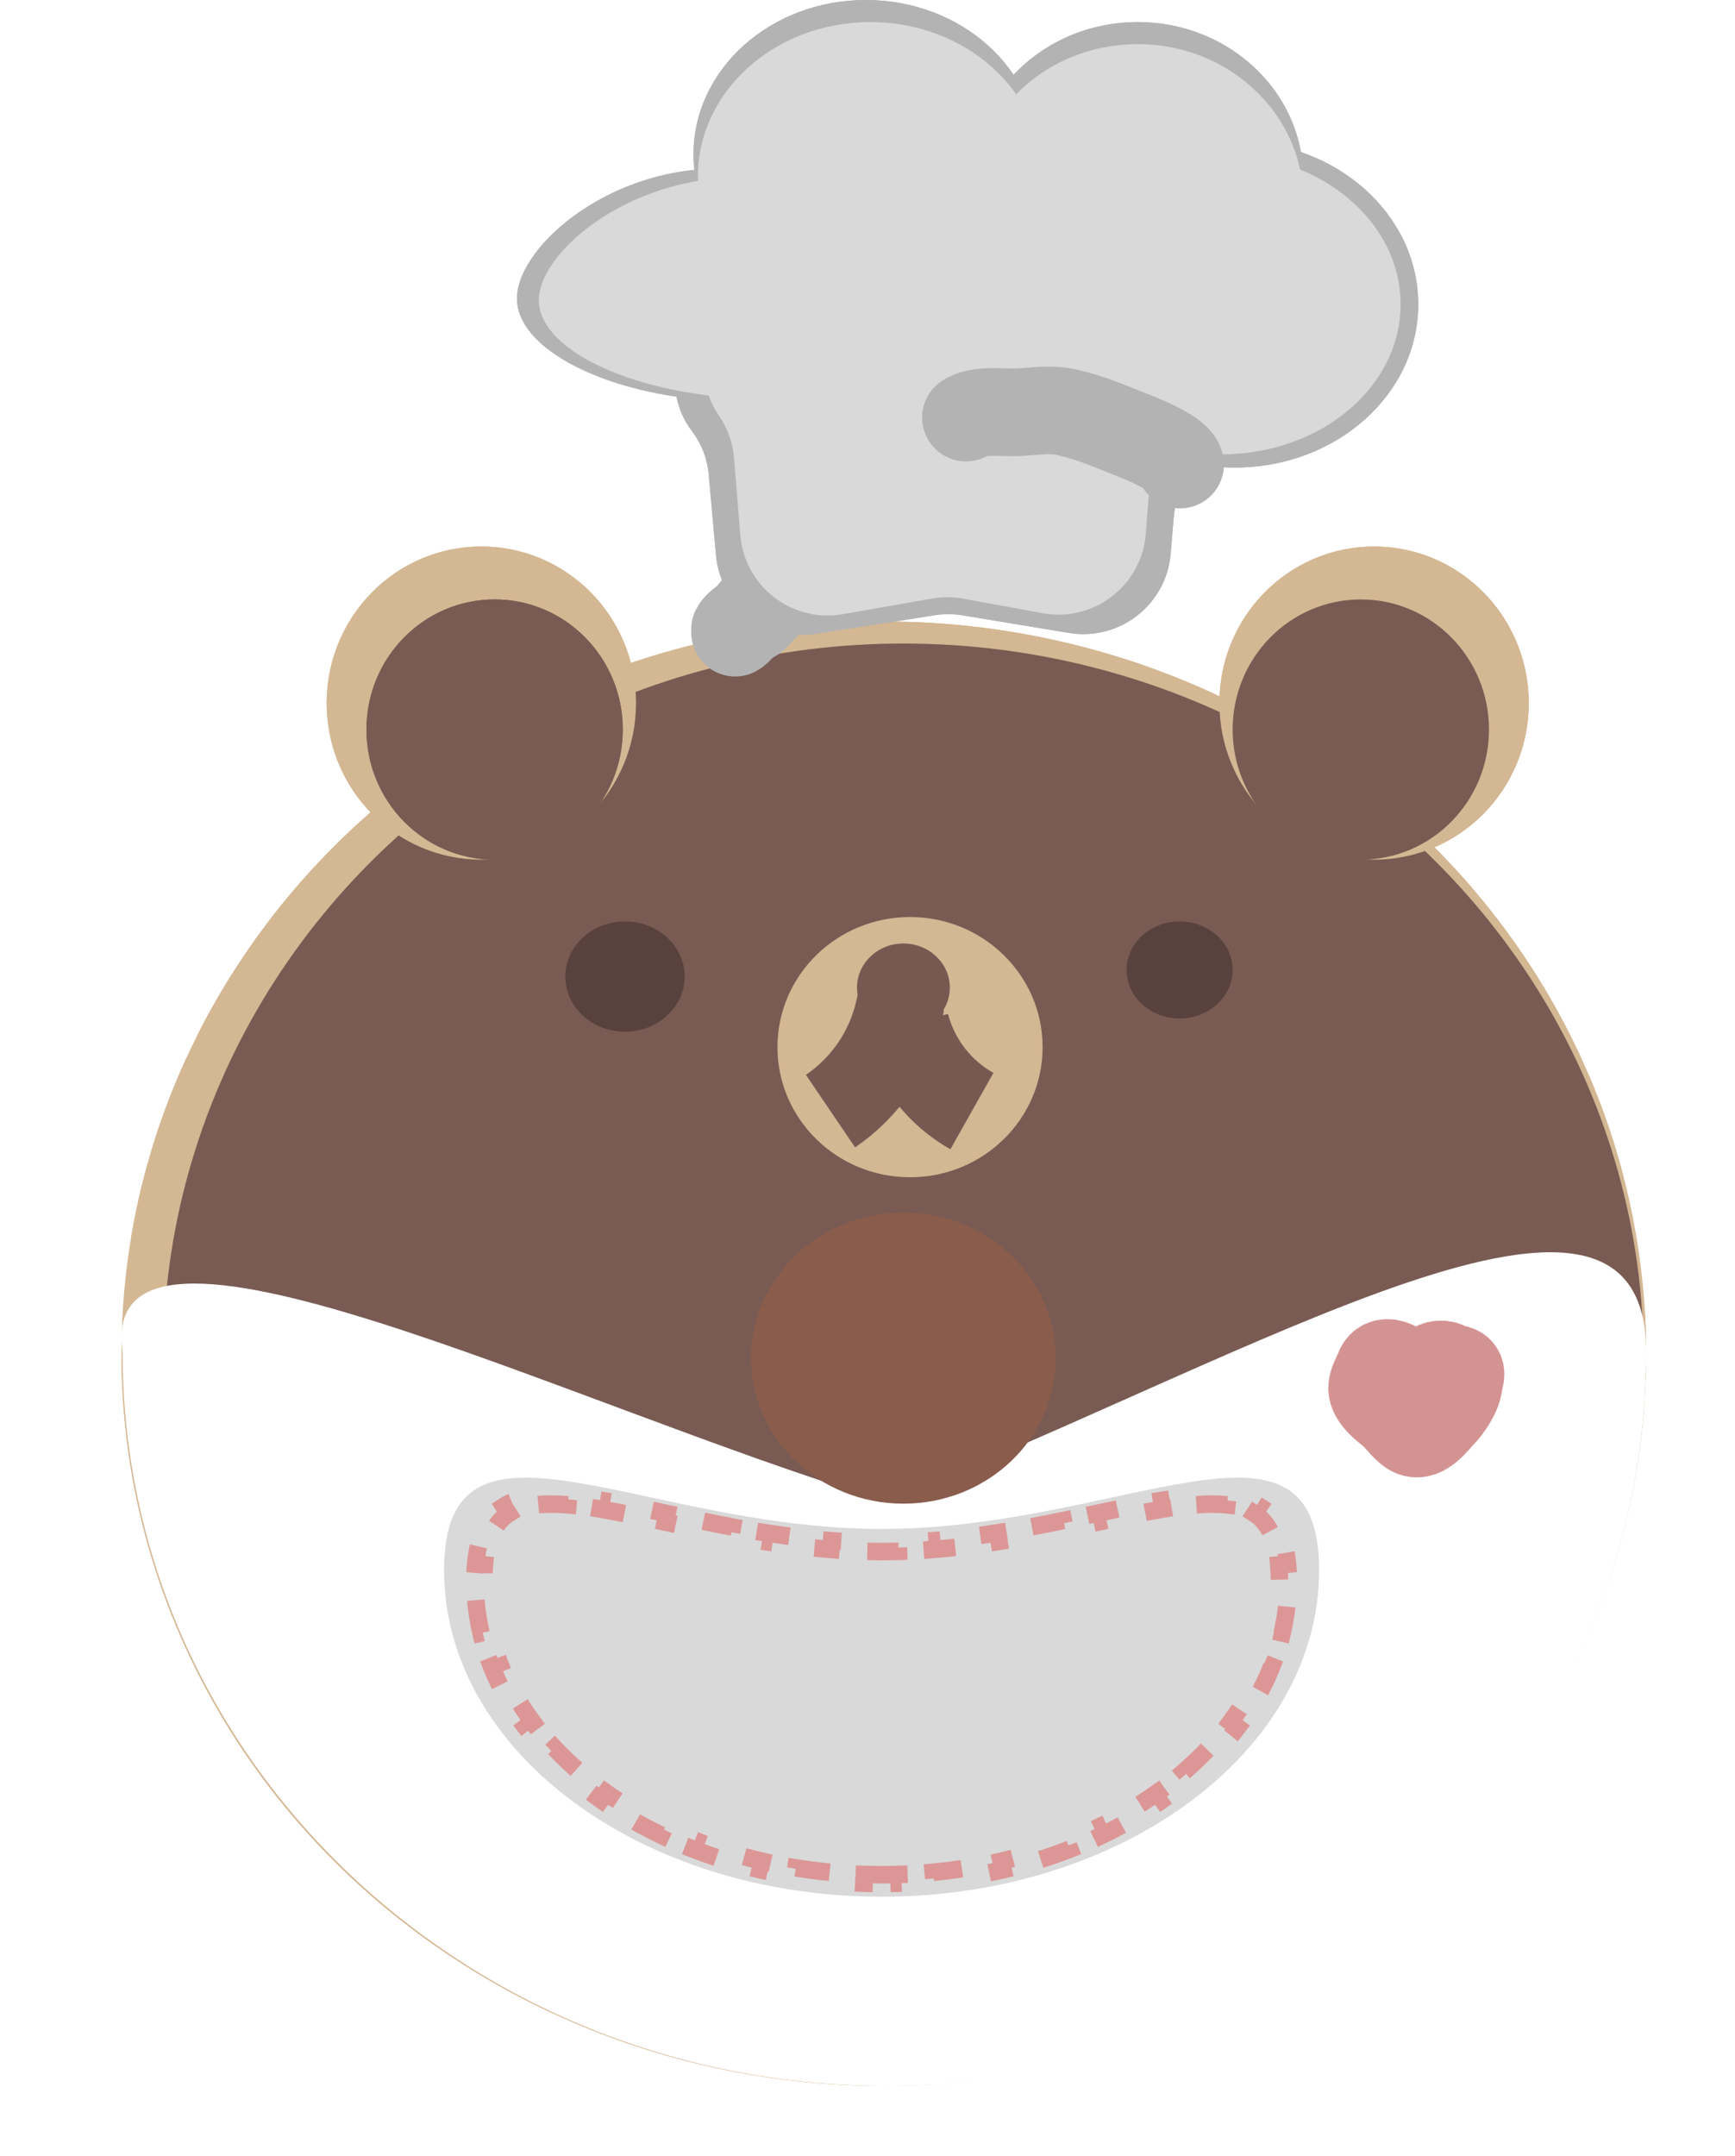 <svg width="99" height="123" viewBox="0 0 99 123" fill="none" xmlns="http://www.w3.org/2000/svg">
<path d="M92.115 73.272C94.931 69.74 98.66 61.88 91.044 58.701" stroke="white" stroke-width="5"/>
<path d="M9.406 76.115C4.306 72.08 -2.572 62.733 10.713 57.626" stroke="white" stroke-width="5"/>
<g filter="url(#filter0_d_78_218)">
<ellipse cx="50.431" cy="73.228" rx="43.5" ry="41.772" fill="#D4B793"/>
</g>
<path d="M53.311 18.08C53.163 21.059 47.712 23.208 41.137 22.881C34.562 22.555 29.352 19.875 29.501 16.897C29.65 13.918 35.053 9.316 41.629 9.642C48.203 9.969 53.46 15.102 53.311 18.08Z" fill="#B3B3B3"/>
<ellipse cx="46.632" cy="8.933" rx="4.287" ry="4.404" fill="#B3B3B3"/>
<ellipse cx="49.406" cy="8.807" rx="9.835" ry="8.807" fill="#B3B3B3"/>
<g filter="url(#filter1_df_78_218)">
<ellipse cx="51.549" cy="73.479" rx="42.239" ry="40.766" fill="#795B53"/>
</g>
<path d="M39.886 18.076C40.783 16.543 42.425 15.602 44.2 15.602H64.535C67.123 15.602 69.283 17.576 69.515 20.153L69.688 22.077C69.781 23.115 69.548 24.157 69.021 25.056L67.644 27.403C67.266 28.047 67.037 28.768 66.974 29.512L66.798 31.596C66.552 34.504 63.879 36.584 61.001 36.109L54.925 35.105C54.398 35.018 53.86 35.016 53.331 35.099L46.613 36.159C43.756 36.609 41.114 34.549 40.854 31.668L40.439 27.058C40.359 26.165 40.028 25.313 39.486 24.599C38.316 23.062 38.19 20.971 39.166 19.305L39.886 18.076Z" fill="#B3B3B3"/>
<ellipse cx="64.914" cy="10.191" rx="9.457" ry="8.933" fill="#B3B3B3"/>
<ellipse cx="70.462" cy="17.363" rx="10.465" ry="9.311" fill="#B3B3B3"/>
<g filter="url(#filter2_d_78_218)">
<path d="M93.931 73.137C93.931 96.257 74.672 115 50.593 115C26.515 115 6.995 96.257 6.995 73.137C5.434 62.542 32.503 76.238 50.593 81.665C72.067 73.137 93.931 59.699 93.931 73.137Z" fill="white"/>
</g>
<g filter="url(#filter3_i_78_218)">
<ellipse cx="51.549" cy="73.479" rx="8.7" ry="8.304" fill="#895C4C"/>
</g>
<g filter="url(#filter4_d_78_218)">
<ellipse cx="78.406" cy="36.111" rx="8.826" ry="8.933" fill="#D4B793"/>
</g>
<g filter="url(#filter5_d_78_218)">
<ellipse cx="51.927" cy="55.739" rx="7.565" ry="7.423" fill="#D4B793"/>
</g>
<g filter="url(#filter6_d_78_218)">
<ellipse cx="77.649" cy="37.62" rx="7.313" ry="7.423" fill="#795B53"/>
</g>
<g filter="url(#filter7_d_78_218)">
<ellipse cx="67.31" cy="51.335" rx="3.026" ry="2.768" fill="#59423D"/>
</g>
<g filter="url(#filter8_d_78_218)">
<ellipse cx="51.549" cy="52.341" rx="2.648" ry="2.516" fill="#785952"/>
</g>
<g filter="url(#filter9_d_78_218)">
<path d="M39.066 51.712C39.066 53.45 37.542 54.858 35.662 54.858C33.782 54.858 32.258 53.45 32.258 51.712C32.258 49.975 33.782 48.567 35.662 48.567C37.542 48.567 39.066 49.975 39.066 51.712Z" fill="#59423D"/>
</g>
<g filter="url(#filter10_d_78_218)">
<path d="M51.675 54.48L51.69 54.537C52.245 56.593 53.602 58.341 55.458 59.387V59.387" stroke="#785952" stroke-width="5"/>
</g>
<g filter="url(#filter11_d_78_218)">
<path d="M51.423 53.096L51.3 53.644C50.774 55.986 49.375 58.04 47.388 59.387V59.387" stroke="#785952" stroke-width="5"/>
</g>
<g filter="url(#filter12_d_78_218)">
<ellipse cx="27.466" cy="36.111" rx="8.826" ry="8.933" fill="#D4B793"/>
</g>
<g filter="url(#filter13_d_78_218)">
<ellipse cx="28.223" cy="37.62" rx="7.313" ry="7.423" fill="#795B53"/>
<ellipse cx="28.223" cy="37.62" rx="7.313" ry="7.423" fill="#795B53"/>
</g>
<path d="M43.673 34.577C43.007 34.577 43.101 34.789 42.683 35.206C42.469 35.42 42.069 35.658 41.952 35.891" stroke="#B3B3B3" stroke-width="5" stroke-linecap="round"/>
<path d="M43.37 34.88C43.233 35.034 43.148 35.193 42.965 35.285" stroke="#B3B3B3" stroke-width="5" stroke-linecap="round"/>
<path d="M43.269 34.678C43.224 35.03 42.75 35.198 42.56 35.436C42.426 35.603 42.163 35.988 41.952 36.093" stroke="#B3B3B3" stroke-width="5" stroke-linecap="round"/>
<path d="M67.064 25.989C66.855 25.781 66.646 25.596 66.456 25.383C66.271 25.175 66.212 24.816 66.051 24.574" stroke="#B3B3B3" stroke-width="5" stroke-linecap="round"/>
<ellipse cx="49.658" cy="10.066" rx="9.835" ry="8.807" fill="#D9D9D9"/>
<ellipse cx="64.914" cy="11.45" rx="9.457" ry="8.933" fill="#D9D9D9"/>
<ellipse cx="69.706" cy="17.363" rx="10.213" ry="8.556" fill="#D9D9D9"/>
<path d="M54.559 18.197C54.417 21.028 48.973 23.059 42.398 22.732C35.823 22.405 30.607 19.845 30.748 17.014C30.89 14.182 36.282 9.819 42.857 10.146C49.432 10.473 54.7 15.365 54.559 18.197Z" fill="#D9D9D9"/>
<ellipse cx="47.892" cy="9.688" rx="4.287" ry="4.404" fill="#D9D9D9"/>
<path d="M41.278 17.514C42.144 15.873 43.846 14.847 45.701 14.847H62.808C65.413 14.847 67.581 16.846 67.792 19.442L67.949 21.37C68.026 22.319 67.83 23.27 67.385 24.112L66.093 26.556C65.772 27.163 65.579 27.83 65.527 28.514L65.38 30.444C65.155 33.405 62.414 35.518 59.493 34.983L54.962 34.152C54.379 34.045 53.782 34.043 53.199 34.145L48.087 35.039C45.188 35.547 42.48 33.452 42.242 30.519L41.887 26.143C41.816 25.274 41.519 24.439 41.027 23.72C39.977 22.189 39.861 20.2 40.727 18.558L41.278 17.514Z" fill="#D9D9D9"/>
<path d="M67.332 26.498C67.258 25.908 65.465 25.164 64.916 24.945C63.567 24.407 62.259 23.828 60.852 23.516C59.795 23.282 58.792 23.525 57.79 23.525C56.997 23.525 55.784 23.378 55.117 23.822" stroke="#B3B3B3" stroke-width="5" stroke-linecap="round"/>
<path d="M80.391 79.51C80.354 79.13 80.059 78.135 79.727 77.935C79.408 77.742 78.867 77.596 78.685 78.108C78.54 78.517 78.15 79.01 78.353 79.467C78.613 80.053 79.141 80.336 79.591 80.773C79.864 81.039 80.24 81.558 80.58 81.722C81.228 82.037 81.92 81.05 82.286 80.676C82.657 80.295 83.203 79.481 83.234 78.928C83.244 78.732 83.407 78.441 83.307 78.248C83.197 78.035 82.872 78.108 82.707 78C81.947 77.504 81.286 78.247 81.243 79.025C81.234 79.206 81.161 79.843 81.033 79.974C80.845 80.167 80.424 79.412 80.385 79.273C80.276 78.88 79.928 78.975 79.68 78.777C79.308 78.481 79.052 79.066 79.275 79.295C79.586 79.614 79.652 78.336 79.396 78.599C79.206 78.793 79.093 79.705 79.443 79.705" stroke="#D49393" stroke-width="5" stroke-linecap="round"/>
<path d="M79.052 78.866C79.052 79.433 79.516 79.686 79.823 80.052C79.957 80.213 79.975 80.39 80.062 80.578C80.273 81.031 80.027 80.254 80.135 80.337C80.551 80.657 80.43 81.208 81.04 80.779C81.448 80.492 81.956 79.995 81.956 79.425C81.956 79.14 82.076 79.043 82.138 78.81C82.195 78.595 82.331 79.189 82.331 79.319C82.331 79.628 82.289 79.615 82.097 79.823C81.892 80.043 81.905 80.097 81.79 80.376C81.614 80.801 81.474 81.107 81.165 81.439C80.843 81.785 80.593 81.071 80.457 80.779" stroke="#D49393" stroke-width="5" stroke-linecap="round"/>
<path d="M79.258 78.764C78.997 78.764 79.059 78.883 79.059 79.046C79.059 79.3 79.228 79.265 79.557 79.265" stroke="#D49393" stroke-width="5" stroke-linecap="round"/>
<path d="M75.27 89.573C75.27 99.864 64.093 108.206 50.305 108.206C36.517 108.206 25.339 99.864 25.339 89.573C25.339 79.283 36.517 87.225 50.305 87.225C64.093 87.225 75.27 79.283 75.27 89.573Z" fill="#D9D9D9"/>
<path d="M50.305 106.951C49.975 106.951 49.647 106.946 49.321 106.935L49.305 107.435C48.633 107.414 47.968 107.371 47.312 107.308L47.36 106.811C46.701 106.748 46.052 106.664 45.412 106.56L45.332 107.053C44.668 106.946 44.015 106.817 43.374 106.668L43.487 106.181C42.843 106.031 42.211 105.86 41.593 105.67L41.446 106.148C40.802 105.95 40.172 105.731 39.559 105.492L39.741 105.026C39.124 104.786 38.525 104.526 37.944 104.246L37.728 104.697C37.12 104.405 36.532 104.092 35.965 103.76L36.218 103.329C35.648 102.995 35.1 102.641 34.577 102.27L34.287 102.677C33.737 102.287 33.212 101.876 32.716 101.447L33.043 101.068C32.545 100.638 32.076 100.189 31.639 99.724L31.274 100.066C30.813 99.575 30.384 99.064 29.992 98.537L30.393 98.239C30.004 97.715 29.651 97.174 29.338 96.62L28.903 96.865C28.573 96.281 28.285 95.68 28.042 95.065L28.507 94.881C28.271 94.282 28.079 93.671 27.934 93.047L27.447 93.161C27.296 92.515 27.194 91.857 27.143 91.189L27.641 91.151C27.617 90.833 27.605 90.513 27.605 90.191C27.605 89.864 27.617 89.56 27.642 89.278L27.144 89.235C27.208 88.502 27.35 87.892 27.564 87.389L28.024 87.585C28.265 87.017 28.602 86.626 29.02 86.357L28.749 85.936C29.246 85.616 29.848 85.433 30.544 85.353L30.6 85.85C31.13 85.79 31.732 85.794 32.405 85.85L32.446 85.351C33.034 85.4 33.663 85.486 34.33 85.598L34.247 86.091C34.834 86.19 35.452 86.31 36.101 86.443L36.202 85.953C36.8 86.076 37.422 86.209 38.065 86.347L37.96 86.836L37.991 86.843C38.584 86.97 39.196 87.102 39.825 87.233L39.927 86.743C40.535 86.869 41.158 86.995 41.794 87.115L41.702 87.606C42.319 87.722 42.949 87.834 43.592 87.936L43.671 87.442C44.289 87.541 44.918 87.631 45.557 87.709L45.496 88.206C46.125 88.282 46.764 88.348 47.411 88.399L47.45 87.9C48.076 87.949 48.711 87.984 49.352 88.002L49.338 88.502C49.658 88.511 49.981 88.516 50.305 88.516C50.629 88.516 50.951 88.511 51.271 88.502L51.258 88.002C51.898 87.984 52.533 87.949 53.159 87.9L53.198 88.399C53.846 88.348 54.484 88.282 55.113 88.206L55.052 87.709C55.691 87.631 56.32 87.541 56.938 87.442L57.017 87.936C57.66 87.834 58.291 87.722 58.907 87.606L58.815 87.115C59.452 86.995 60.074 86.869 60.682 86.743L60.784 87.233C61.413 87.102 62.025 86.97 62.618 86.843L62.649 86.836L62.544 86.347C63.187 86.209 63.809 86.076 64.407 85.953L64.508 86.443C65.157 86.31 65.776 86.19 66.362 86.091L66.279 85.598C66.946 85.486 67.575 85.4 68.163 85.351L68.204 85.85C68.877 85.794 69.479 85.79 70.009 85.85L70.065 85.353C70.761 85.433 71.363 85.616 71.86 85.936L71.589 86.357C72.007 86.626 72.344 87.017 72.585 87.585L73.045 87.389C73.26 87.892 73.401 88.502 73.465 89.235L72.967 89.278C72.992 89.56 73.005 89.864 73.005 90.191C73.005 90.513 72.992 90.833 72.968 91.151L73.466 91.189C73.415 91.857 73.313 92.515 73.162 93.161L72.675 93.047C72.53 93.671 72.338 94.282 72.102 94.881L72.567 95.065C72.324 95.68 72.036 96.281 71.706 96.865L71.271 96.62C70.958 97.174 70.605 97.715 70.216 98.239L70.617 98.537C70.225 99.064 69.796 99.575 69.335 100.066L68.97 99.724C68.533 100.189 68.064 100.638 67.566 101.068L67.893 101.447C67.397 101.876 66.872 102.287 66.322 102.677L66.032 102.27C65.509 102.641 64.962 102.995 64.392 103.329L64.644 103.76C64.077 104.092 63.489 104.405 62.881 104.697L62.665 104.246C62.084 104.526 61.485 104.786 60.868 105.026L61.05 105.492C60.437 105.731 59.807 105.95 59.163 106.148L59.016 105.67C58.398 105.86 57.766 106.031 57.122 106.181L57.235 106.668C56.594 106.817 55.941 106.946 55.277 107.053L55.197 106.56C54.557 106.664 53.908 106.748 53.249 106.811L53.297 107.308C52.641 107.371 51.976 107.414 51.304 107.435L51.288 106.935C50.962 106.946 50.634 106.951 50.305 106.951Z" stroke="#DD9696" stroke-dasharray="2 2"/>
<path d="M92.115 73.272C94.931 69.74 98.66 61.88 91.044 58.701" stroke="white" stroke-width="5"/>
<path d="M9.406 76.115C4.306 72.08 -2.572 62.733 10.713 57.626" stroke="white" stroke-width="5"/>
<g filter="url(#filter14_d_78_218)">
<ellipse cx="50.431" cy="73.228" rx="43.5" ry="41.772" fill="#D4B793"/>
</g>
<path d="M53.311 18.08C53.163 21.059 47.712 23.208 41.137 22.881C34.562 22.555 29.352 19.875 29.501 16.897C29.65 13.918 35.053 9.316 41.629 9.642C48.203 9.969 53.46 15.102 53.311 18.08Z" fill="#B3B3B3"/>
<ellipse cx="46.632" cy="8.933" rx="4.287" ry="4.404" fill="#B3B3B3"/>
<ellipse cx="49.406" cy="8.807" rx="9.835" ry="8.807" fill="#B3B3B3"/>
<g filter="url(#filter15_df_78_218)">
<ellipse cx="51.549" cy="73.479" rx="42.239" ry="40.766" fill="#795B53"/>
</g>
<path d="M39.886 18.076C40.783 16.543 42.425 15.602 44.2 15.602H64.535C67.123 15.602 69.283 17.576 69.515 20.153L69.688 22.077C69.781 23.115 69.548 24.157 69.021 25.056L67.644 27.403C67.266 28.047 67.037 28.768 66.974 29.512L66.798 31.596C66.552 34.504 63.879 36.584 61.001 36.109L54.925 35.105C54.398 35.018 53.86 35.016 53.331 35.099L46.613 36.159C43.756 36.609 41.114 34.549 40.854 31.668L40.439 27.058C40.359 26.165 40.028 25.313 39.486 24.599C38.316 23.062 38.19 20.971 39.166 19.305L39.886 18.076Z" fill="#B3B3B3"/>
<ellipse cx="64.914" cy="10.191" rx="9.457" ry="8.933" fill="#B3B3B3"/>
<ellipse cx="70.462" cy="17.363" rx="10.465" ry="9.311" fill="#B3B3B3"/>
<g filter="url(#filter16_d_78_218)">
<path d="M93.931 73.137C93.931 96.257 74.672 115 50.593 115C26.515 115 6.995 96.257 6.995 73.137C5.434 62.542 32.503 76.238 50.593 81.665C72.067 73.137 93.931 59.699 93.931 73.137Z" fill="white"/>
</g>
<g filter="url(#filter17_i_78_218)">
<ellipse cx="51.549" cy="73.479" rx="8.7" ry="8.304" fill="#895C4C"/>
</g>
<g filter="url(#filter18_d_78_218)">
<ellipse cx="78.406" cy="36.111" rx="8.826" ry="8.933" fill="#D4B793"/>
</g>
<g filter="url(#filter19_d_78_218)">
<ellipse cx="51.927" cy="55.739" rx="7.565" ry="7.423" fill="#D4B793"/>
</g>
<g filter="url(#filter20_d_78_218)">
<ellipse cx="77.649" cy="37.62" rx="7.313" ry="7.423" fill="#795B53"/>
</g>
<g filter="url(#filter21_d_78_218)">
<ellipse cx="67.31" cy="51.335" rx="3.026" ry="2.768" fill="#59423D"/>
</g>
<g filter="url(#filter22_d_78_218)">
<ellipse cx="51.549" cy="52.341" rx="2.648" ry="2.516" fill="#785952"/>
</g>
<g filter="url(#filter23_d_78_218)">
<path d="M39.066 51.712C39.066 53.45 37.542 54.858 35.662 54.858C33.782 54.858 32.258 53.45 32.258 51.712C32.258 49.975 33.782 48.567 35.662 48.567C37.542 48.567 39.066 49.975 39.066 51.712Z" fill="#59423D"/>
</g>
<g filter="url(#filter24_d_78_218)">
<path d="M51.675 54.48L51.69 54.537C52.245 56.593 53.602 58.341 55.458 59.387V59.387" stroke="#785952" stroke-width="5"/>
</g>
<g filter="url(#filter25_d_78_218)">
<path d="M51.423 53.096L51.3 53.644C50.774 55.986 49.375 58.04 47.388 59.387V59.387" stroke="#785952" stroke-width="5"/>
</g>
<g filter="url(#filter26_d_78_218)">
<ellipse cx="27.466" cy="36.111" rx="8.826" ry="8.933" fill="#D4B793"/>
</g>
<g filter="url(#filter27_d_78_218)">
<ellipse cx="28.223" cy="37.62" rx="7.313" ry="7.423" fill="#795B53"/>
<ellipse cx="28.223" cy="37.62" rx="7.313" ry="7.423" fill="#795B53"/>
</g>
<path d="M43.673 34.577C43.007 34.577 43.101 34.789 42.683 35.206C42.469 35.42 42.069 35.658 41.952 35.891" stroke="#B3B3B3" stroke-width="5" stroke-linecap="round"/>
<path d="M43.37 34.88C43.233 35.034 43.148 35.193 42.965 35.285" stroke="#B3B3B3" stroke-width="5" stroke-linecap="round"/>
<path d="M43.269 34.678C43.224 35.03 42.75 35.198 42.56 35.436C42.426 35.603 42.163 35.988 41.952 36.093" stroke="#B3B3B3" stroke-width="5" stroke-linecap="round"/>
<path d="M67.064 25.989C66.855 25.781 66.646 25.596 66.456 25.383C66.271 25.175 66.212 24.816 66.051 24.574" stroke="#B3B3B3" stroke-width="5" stroke-linecap="round"/>
<ellipse cx="49.658" cy="10.066" rx="9.835" ry="8.807" fill="#D9D9D9"/>
<ellipse cx="64.914" cy="11.45" rx="9.457" ry="8.933" fill="#D9D9D9"/>
<ellipse cx="69.706" cy="17.363" rx="10.213" ry="8.556" fill="#D9D9D9"/>
<path d="M54.559 18.197C54.417 21.028 48.973 23.059 42.398 22.732C35.823 22.405 30.607 19.845 30.748 17.014C30.89 14.182 36.282 9.819 42.857 10.146C49.432 10.473 54.7 15.365 54.559 18.197Z" fill="#D9D9D9"/>
<ellipse cx="47.892" cy="9.688" rx="4.287" ry="4.404" fill="#D9D9D9"/>
<path d="M41.278 17.514C42.144 15.873 43.846 14.847 45.701 14.847H62.808C65.413 14.847 67.581 16.846 67.792 19.442L67.949 21.37C68.026 22.319 67.83 23.27 67.385 24.112L66.093 26.556C65.772 27.163 65.579 27.83 65.527 28.514L65.38 30.444C65.155 33.405 62.414 35.518 59.493 34.983L54.962 34.152C54.379 34.045 53.782 34.043 53.199 34.145L48.087 35.039C45.188 35.547 42.48 33.452 42.242 30.519L41.887 26.143C41.816 25.274 41.519 24.439 41.027 23.72C39.977 22.189 39.861 20.2 40.727 18.558L41.278 17.514Z" fill="#D9D9D9"/>
<path d="M67.332 26.498C67.258 25.908 65.465 25.164 64.916 24.945C63.567 24.407 62.259 23.828 60.852 23.516C59.795 23.282 58.792 23.525 57.79 23.525C56.997 23.525 55.784 23.378 55.117 23.822" stroke="#B3B3B3" stroke-width="5" stroke-linecap="round"/>
<path d="M80.391 79.51C80.354 79.13 80.059 78.135 79.727 77.935C79.408 77.742 78.867 77.596 78.685 78.108C78.54 78.517 78.15 79.01 78.353 79.467C78.613 80.053 79.141 80.336 79.591 80.773C79.864 81.039 80.24 81.558 80.58 81.722C81.228 82.037 81.92 81.05 82.286 80.676C82.657 80.295 83.203 79.481 83.234 78.928C83.244 78.732 83.407 78.441 83.307 78.248C83.197 78.035 82.872 78.108 82.707 78C81.947 77.504 81.286 78.247 81.243 79.025C81.234 79.206 81.161 79.843 81.033 79.974C80.845 80.167 80.424 79.412 80.385 79.273C80.276 78.88 79.928 78.975 79.68 78.777C79.308 78.481 79.052 79.066 79.275 79.295C79.586 79.614 79.652 78.336 79.396 78.599C79.206 78.793 79.093 79.705 79.443 79.705" stroke="#D49393" stroke-width="5" stroke-linecap="round"/>
<path d="M79.052 78.866C79.052 79.433 79.516 79.686 79.823 80.052C79.957 80.213 79.975 80.39 80.062 80.578C80.273 81.031 80.027 80.254 80.135 80.337C80.551 80.657 80.43 81.208 81.04 80.779C81.448 80.492 81.956 79.995 81.956 79.425C81.956 79.14 82.076 79.043 82.138 78.81C82.195 78.595 82.331 79.189 82.331 79.319C82.331 79.628 82.289 79.615 82.097 79.823C81.892 80.043 81.905 80.097 81.79 80.376C81.614 80.801 81.474 81.107 81.165 81.439C80.843 81.785 80.593 81.071 80.457 80.779" stroke="#D49393" stroke-width="5" stroke-linecap="round"/>
<path d="M79.258 78.764C78.997 78.764 79.059 78.883 79.059 79.046C79.059 79.3 79.228 79.265 79.557 79.265" stroke="#D49393" stroke-width="5" stroke-linecap="round"/>
<path d="M75.27 89.573C75.27 99.864 64.093 108.206 50.305 108.206C36.517 108.206 25.339 99.864 25.339 89.573C25.339 79.283 36.517 87.225 50.305 87.225C64.093 87.225 75.27 79.283 75.27 89.573Z" fill="#D9D9D9"/>
<path d="M50.305 106.951C49.975 106.951 49.647 106.946 49.321 106.935L49.305 107.435C48.633 107.414 47.968 107.371 47.312 107.308L47.36 106.811C46.701 106.748 46.052 106.664 45.412 106.56L45.332 107.053C44.668 106.946 44.015 106.817 43.374 106.668L43.487 106.181C42.843 106.031 42.211 105.86 41.593 105.67L41.446 106.148C40.802 105.95 40.172 105.731 39.559 105.492L39.741 105.026C39.124 104.786 38.525 104.526 37.944 104.246L37.728 104.697C37.12 104.405 36.532 104.092 35.965 103.76L36.218 103.329C35.648 102.995 35.1 102.641 34.577 102.27L34.287 102.677C33.737 102.287 33.212 101.876 32.716 101.447L33.043 101.068C32.545 100.638 32.076 100.189 31.639 99.724L31.274 100.066C30.813 99.575 30.384 99.064 29.992 98.537L30.393 98.239C30.004 97.715 29.651 97.174 29.338 96.62L28.903 96.865C28.573 96.281 28.285 95.68 28.042 95.065L28.507 94.881C28.271 94.282 28.079 93.671 27.934 93.047L27.447 93.161C27.296 92.515 27.194 91.857 27.143 91.189L27.641 91.151C27.617 90.833 27.605 90.513 27.605 90.191C27.605 89.864 27.617 89.56 27.642 89.278L27.144 89.235C27.208 88.502 27.35 87.892 27.564 87.389L28.024 87.585C28.265 87.017 28.602 86.626 29.02 86.357L28.749 85.936C29.246 85.616 29.848 85.433 30.544 85.353L30.6 85.85C31.13 85.79 31.732 85.794 32.405 85.85L32.446 85.351C33.034 85.4 33.663 85.486 34.33 85.598L34.247 86.091C34.834 86.19 35.452 86.31 36.101 86.443L36.202 85.953C36.8 86.076 37.422 86.209 38.065 86.347L37.96 86.836L37.991 86.843C38.584 86.97 39.196 87.102 39.825 87.233L39.927 86.743C40.535 86.869 41.158 86.995 41.794 87.115L41.702 87.606C42.319 87.722 42.949 87.834 43.592 87.936L43.671 87.442C44.289 87.541 44.918 87.631 45.557 87.709L45.496 88.206C46.125 88.282 46.764 88.348 47.411 88.399L47.45 87.9C48.076 87.949 48.711 87.984 49.352 88.002L49.338 88.502C49.658 88.511 49.981 88.516 50.305 88.516C50.629 88.516 50.951 88.511 51.271 88.502L51.258 88.002C51.898 87.984 52.533 87.949 53.159 87.9L53.198 88.399C53.846 88.348 54.484 88.282 55.113 88.206L55.052 87.709C55.691 87.631 56.32 87.541 56.938 87.442L57.017 87.936C57.66 87.834 58.291 87.722 58.907 87.606L58.815 87.115C59.452 86.995 60.074 86.869 60.682 86.743L60.784 87.233C61.413 87.102 62.025 86.97 62.618 86.843L62.649 86.836L62.544 86.347C63.187 86.209 63.809 86.076 64.407 85.953L64.508 86.443C65.157 86.31 65.776 86.19 66.362 86.091L66.279 85.598C66.946 85.486 67.575 85.4 68.163 85.351L68.204 85.85C68.877 85.794 69.479 85.79 70.009 85.85L70.065 85.353C70.761 85.433 71.363 85.616 71.86 85.936L71.589 86.357C72.007 86.626 72.344 87.017 72.585 87.585L73.045 87.389C73.26 87.892 73.401 88.502 73.465 89.235L72.967 89.278C72.992 89.56 73.005 89.864 73.005 90.191C73.005 90.513 72.992 90.833 72.968 91.151L73.466 91.189C73.415 91.857 73.313 92.515 73.162 93.161L72.675 93.047C72.53 93.671 72.338 94.282 72.102 94.881L72.567 95.065C72.324 95.68 72.036 96.281 71.706 96.865L71.271 96.62C70.958 97.174 70.605 97.715 70.216 98.239L70.617 98.537C70.225 99.064 69.796 99.575 69.335 100.066L68.97 99.724C68.533 100.189 68.064 100.638 67.566 101.068L67.893 101.447C67.397 101.876 66.872 102.287 66.322 102.677L66.032 102.27C65.509 102.641 64.962 102.995 64.392 103.329L64.644 103.76C64.077 104.092 63.489 104.405 62.881 104.697L62.665 104.246C62.084 104.526 61.485 104.786 60.868 105.026L61.05 105.492C60.437 105.731 59.807 105.95 59.163 106.148L59.016 105.67C58.398 105.86 57.766 106.031 57.122 106.181L57.235 106.668C56.594 106.817 55.941 106.946 55.277 107.053L55.197 106.56C54.557 106.664 53.908 106.748 53.249 106.811L53.297 107.308C52.641 107.371 51.976 107.414 51.304 107.435L51.288 106.935C50.962 106.946 50.634 106.951 50.305 106.951Z" stroke="#DD9696" stroke-dasharray="2 2"/>
<defs>
<filter id="filter0_d_78_218" x="2.931" y="31.455" width="95" height="91.545" filterUnits="userSpaceOnUse" color-interpolation-filters="sRGB">
<feFlood flood-opacity="0" result="BackgroundImageFix"/>
<feColorMatrix in="SourceAlpha" type="matrix" values="0 0 0 0 0 0 0 0 0 0 0 0 0 0 0 0 0 0 127 0" result="hardAlpha"/>
<feOffset dy="4"/>
<feGaussianBlur stdDeviation="2"/>
<feComposite in2="hardAlpha" operator="out"/>
<feColorMatrix type="matrix" values="0 0 0 0 0 0 0 0 0 0 0 0 0 0 0 0 0 0 0.25 0"/>
<feBlend mode="normal" in2="BackgroundImageFix" result="effect1_dropShadow_78_218"/>
<feBlend mode="normal" in="SourceGraphic" in2="effect1_dropShadow_78_218" result="shape"/>
</filter>
<filter id="filter1_df_78_218" x="5.31" y="28.713" width="92.478" height="93.532" filterUnits="userSpaceOnUse" color-interpolation-filters="sRGB">
<feFlood flood-opacity="0" result="BackgroundImageFix"/>
<feColorMatrix in="SourceAlpha" type="matrix" values="0 0 0 0 0 0 0 0 0 0 0 0 0 0 0 0 0 0 127 0" result="hardAlpha"/>
<feOffset dy="4"/>
<feGaussianBlur stdDeviation="2"/>
<feComposite in2="hardAlpha" operator="out"/>
<feColorMatrix type="matrix" values="0 0 0 0 0 0 0 0 0 0 0 0 0 0 0 0 0 0 0.25 0"/>
<feBlend mode="normal" in2="BackgroundImageFix" result="effect1_dropShadow_78_218"/>
<feBlend mode="normal" in="SourceGraphic" in2="effect1_dropShadow_78_218" result="shape"/>
<feGaussianBlur stdDeviation="2" result="effect2_foregroundBlur_78_218"/>
</filter>
<filter id="filter2_d_78_218" x="2.931" y="67.44" width="95" height="55.56" filterUnits="userSpaceOnUse" color-interpolation-filters="sRGB">
<feFlood flood-opacity="0" result="BackgroundImageFix"/>
<feColorMatrix in="SourceAlpha" type="matrix" values="0 0 0 0 0 0 0 0 0 0 0 0 0 0 0 0 0 0 127 0" result="hardAlpha"/>
<feOffset dy="4"/>
<feGaussianBlur stdDeviation="2"/>
<feComposite in2="hardAlpha" operator="out"/>
<feColorMatrix type="matrix" values="0 0 0 0 0 0 0 0 0 0 0 0 0 0 0 0 0 0 0.25 0"/>
<feBlend mode="normal" in2="BackgroundImageFix" result="effect1_dropShadow_78_218"/>
<feBlend mode="normal" in="SourceGraphic" in2="effect1_dropShadow_78_218" result="shape"/>
</filter>
<filter id="filter3_i_78_218" x="42.849" y="65.175" width="17.4" height="20.608" filterUnits="userSpaceOnUse" color-interpolation-filters="sRGB">
<feFlood flood-opacity="0" result="BackgroundImageFix"/>
<feBlend mode="normal" in="SourceGraphic" in2="BackgroundImageFix" result="shape"/>
<feColorMatrix in="SourceAlpha" type="matrix" values="0 0 0 0 0 0 0 0 0 0 0 0 0 0 0 0 0 0 127 0" result="hardAlpha"/>
<feOffset dy="4"/>
<feGaussianBlur stdDeviation="2"/>
<feComposite in2="hardAlpha" operator="arithmetic" k2="-1" k3="1"/>
<feColorMatrix type="matrix" values="0 0 0 0 0 0 0 0 0 0 0 0 0 0 0 0 0 0 0.25 0"/>
<feBlend mode="normal" in2="shape" result="effect1_innerShadow_78_218"/>
</filter>
<filter id="filter4_d_78_218" x="65.58" y="27.177" width="25.652" height="25.866" filterUnits="userSpaceOnUse" color-interpolation-filters="sRGB">
<feFlood flood-opacity="0" result="BackgroundImageFix"/>
<feColorMatrix in="SourceAlpha" type="matrix" values="0 0 0 0 0 0 0 0 0 0 0 0 0 0 0 0 0 0 127 0" result="hardAlpha"/>
<feOffset dy="4"/>
<feGaussianBlur stdDeviation="2"/>
<feComposite in2="hardAlpha" operator="out"/>
<feColorMatrix type="matrix" values="0 0 0 0 0 0 0 0 0 0 0 0 0 0 0 0 0 0 0.25 0"/>
<feBlend mode="normal" in2="BackgroundImageFix" result="effect1_dropShadow_78_218"/>
<feBlend mode="normal" in="SourceGraphic" in2="effect1_dropShadow_78_218" result="shape"/>
</filter>
<filter id="filter5_d_78_218" x="40.362" y="48.315" width="23.13" height="22.847" filterUnits="userSpaceOnUse" color-interpolation-filters="sRGB">
<feFlood flood-opacity="0" result="BackgroundImageFix"/>
<feColorMatrix in="SourceAlpha" type="matrix" values="0 0 0 0 0 0 0 0 0 0 0 0 0 0 0 0 0 0 127 0" result="hardAlpha"/>
<feOffset dy="4"/>
<feGaussianBlur stdDeviation="2"/>
<feComposite in2="hardAlpha" operator="out"/>
<feColorMatrix type="matrix" values="0 0 0 0 0 0 0 0 0 0 0 0 0 0 0 0 0 0 0.25 0"/>
<feBlend mode="normal" in2="BackgroundImageFix" result="effect1_dropShadow_78_218"/>
<feBlend mode="normal" in="SourceGraphic" in2="effect1_dropShadow_78_218" result="shape"/>
</filter>
<filter id="filter6_d_78_218" x="66.336" y="30.197" width="22.626" height="22.847" filterUnits="userSpaceOnUse" color-interpolation-filters="sRGB">
<feFlood flood-opacity="0" result="BackgroundImageFix"/>
<feColorMatrix in="SourceAlpha" type="matrix" values="0 0 0 0 0 0 0 0 0 0 0 0 0 0 0 0 0 0 127 0" result="hardAlpha"/>
<feOffset dy="4"/>
<feGaussianBlur stdDeviation="2"/>
<feComposite in2="hardAlpha" operator="out"/>
<feColorMatrix type="matrix" values="0 0 0 0 0 0 0 0 0 0 0 0 0 0 0 0 0 0 0.25 0"/>
<feBlend mode="normal" in2="BackgroundImageFix" result="effect1_dropShadow_78_218"/>
<feBlend mode="normal" in="SourceGraphic" in2="effect1_dropShadow_78_218" result="shape"/>
</filter>
<filter id="filter7_d_78_218" x="60.284" y="48.567" width="14.052" height="13.536" filterUnits="userSpaceOnUse" color-interpolation-filters="sRGB">
<feFlood flood-opacity="0" result="BackgroundImageFix"/>
<feColorMatrix in="SourceAlpha" type="matrix" values="0 0 0 0 0 0 0 0 0 0 0 0 0 0 0 0 0 0 127 0" result="hardAlpha"/>
<feOffset dy="4"/>
<feGaussianBlur stdDeviation="2"/>
<feComposite in2="hardAlpha" operator="out"/>
<feColorMatrix type="matrix" values="0 0 0 0 0 0 0 0 0 0 0 0 0 0 0 0 0 0 0.25 0"/>
<feBlend mode="normal" in2="BackgroundImageFix" result="effect1_dropShadow_78_218"/>
<feBlend mode="normal" in="SourceGraphic" in2="effect1_dropShadow_78_218" result="shape"/>
</filter>
<filter id="filter8_d_78_218" x="44.901" y="49.825" width="13.296" height="13.033" filterUnits="userSpaceOnUse" color-interpolation-filters="sRGB">
<feFlood flood-opacity="0" result="BackgroundImageFix"/>
<feColorMatrix in="SourceAlpha" type="matrix" values="0 0 0 0 0 0 0 0 0 0 0 0 0 0 0 0 0 0 127 0" result="hardAlpha"/>
<feOffset dy="4"/>
<feGaussianBlur stdDeviation="2"/>
<feComposite in2="hardAlpha" operator="out"/>
<feColorMatrix type="matrix" values="0 0 0 0 0 0 0 0 0 0 0 0 0 0 0 0 0 0 0.25 0"/>
<feBlend mode="normal" in2="BackgroundImageFix" result="effect1_dropShadow_78_218"/>
<feBlend mode="normal" in="SourceGraphic" in2="effect1_dropShadow_78_218" result="shape"/>
</filter>
<filter id="filter9_d_78_218" x="28.258" y="48.567" width="14.809" height="14.291" filterUnits="userSpaceOnUse" color-interpolation-filters="sRGB">
<feFlood flood-opacity="0" result="BackgroundImageFix"/>
<feColorMatrix in="SourceAlpha" type="matrix" values="0 0 0 0 0 0 0 0 0 0 0 0 0 0 0 0 0 0 127 0" result="hardAlpha"/>
<feOffset dy="4"/>
<feGaussianBlur stdDeviation="2"/>
<feComposite in2="hardAlpha" operator="out"/>
<feColorMatrix type="matrix" values="0 0 0 0 0 0 0 0 0 0 0 0 0 0 0 0 0 0 0.25 0"/>
<feBlend mode="normal" in2="BackgroundImageFix" result="effect1_dropShadow_78_218"/>
<feBlend mode="normal" in="SourceGraphic" in2="effect1_dropShadow_78_218" result="shape"/>
</filter>
<filter id="filter10_d_78_218" x="45.261" y="53.829" width="15.424" height="15.736" filterUnits="userSpaceOnUse" color-interpolation-filters="sRGB">
<feFlood flood-opacity="0" result="BackgroundImageFix"/>
<feColorMatrix in="SourceAlpha" type="matrix" values="0 0 0 0 0 0 0 0 0 0 0 0 0 0 0 0 0 0 127 0" result="hardAlpha"/>
<feOffset dy="4"/>
<feGaussianBlur stdDeviation="2"/>
<feComposite in2="hardAlpha" operator="out"/>
<feColorMatrix type="matrix" values="0 0 0 0 0 0 0 0 0 0 0 0 0 0 0 0 0 0 0.25 0"/>
<feBlend mode="normal" in2="BackgroundImageFix" result="effect1_dropShadow_78_218"/>
<feBlend mode="normal" in="SourceGraphic" in2="effect1_dropShadow_78_218" result="shape"/>
</filter>
<filter id="filter11_d_78_218" x="41.985" y="52.549" width="15.877" height="16.908" filterUnits="userSpaceOnUse" color-interpolation-filters="sRGB">
<feFlood flood-opacity="0" result="BackgroundImageFix"/>
<feColorMatrix in="SourceAlpha" type="matrix" values="0 0 0 0 0 0 0 0 0 0 0 0 0 0 0 0 0 0 127 0" result="hardAlpha"/>
<feOffset dy="4"/>
<feGaussianBlur stdDeviation="2"/>
<feComposite in2="hardAlpha" operator="out"/>
<feColorMatrix type="matrix" values="0 0 0 0 0 0 0 0 0 0 0 0 0 0 0 0 0 0 0.25 0"/>
<feBlend mode="normal" in2="BackgroundImageFix" result="effect1_dropShadow_78_218"/>
<feBlend mode="normal" in="SourceGraphic" in2="effect1_dropShadow_78_218" result="shape"/>
</filter>
<filter id="filter12_d_78_218" x="14.64" y="27.177" width="25.652" height="25.866" filterUnits="userSpaceOnUse" color-interpolation-filters="sRGB">
<feFlood flood-opacity="0" result="BackgroundImageFix"/>
<feColorMatrix in="SourceAlpha" type="matrix" values="0 0 0 0 0 0 0 0 0 0 0 0 0 0 0 0 0 0 127 0" result="hardAlpha"/>
<feOffset dy="4"/>
<feGaussianBlur stdDeviation="2"/>
<feComposite in2="hardAlpha" operator="out"/>
<feColorMatrix type="matrix" values="0 0 0 0 0 0 0 0 0 0 0 0 0 0 0 0 0 0 0.25 0"/>
<feBlend mode="normal" in2="BackgroundImageFix" result="effect1_dropShadow_78_218"/>
<feBlend mode="normal" in="SourceGraphic" in2="effect1_dropShadow_78_218" result="shape"/>
</filter>
<filter id="filter13_d_78_218" x="16.91" y="30.197" width="22.626" height="22.847" filterUnits="userSpaceOnUse" color-interpolation-filters="sRGB">
<feFlood flood-opacity="0" result="BackgroundImageFix"/>
<feColorMatrix in="SourceAlpha" type="matrix" values="0 0 0 0 0 0 0 0 0 0 0 0 0 0 0 0 0 0 127 0" result="hardAlpha"/>
<feOffset dy="4"/>
<feGaussianBlur stdDeviation="2"/>
<feComposite in2="hardAlpha" operator="out"/>
<feColorMatrix type="matrix" values="0 0 0 0 0 0 0 0 0 0 0 0 0 0 0 0 0 0 0.25 0"/>
<feBlend mode="normal" in2="BackgroundImageFix" result="effect1_dropShadow_78_218"/>
<feBlend mode="normal" in="SourceGraphic" in2="effect1_dropShadow_78_218" result="shape"/>
</filter>
<filter id="filter14_d_78_218" x="2.931" y="31.455" width="95" height="91.545" filterUnits="userSpaceOnUse" color-interpolation-filters="sRGB">
<feFlood flood-opacity="0" result="BackgroundImageFix"/>
<feColorMatrix in="SourceAlpha" type="matrix" values="0 0 0 0 0 0 0 0 0 0 0 0 0 0 0 0 0 0 127 0" result="hardAlpha"/>
<feOffset dy="4"/>
<feGaussianBlur stdDeviation="2"/>
<feComposite in2="hardAlpha" operator="out"/>
<feColorMatrix type="matrix" values="0 0 0 0 0 0 0 0 0 0 0 0 0 0 0 0 0 0 0.25 0"/>
<feBlend mode="normal" in2="BackgroundImageFix" result="effect1_dropShadow_78_218"/>
<feBlend mode="normal" in="SourceGraphic" in2="effect1_dropShadow_78_218" result="shape"/>
</filter>
<filter id="filter15_df_78_218" x="5.31" y="28.713" width="92.478" height="93.532" filterUnits="userSpaceOnUse" color-interpolation-filters="sRGB">
<feFlood flood-opacity="0" result="BackgroundImageFix"/>
<feColorMatrix in="SourceAlpha" type="matrix" values="0 0 0 0 0 0 0 0 0 0 0 0 0 0 0 0 0 0 127 0" result="hardAlpha"/>
<feOffset dy="4"/>
<feGaussianBlur stdDeviation="2"/>
<feComposite in2="hardAlpha" operator="out"/>
<feColorMatrix type="matrix" values="0 0 0 0 0 0 0 0 0 0 0 0 0 0 0 0 0 0 0.25 0"/>
<feBlend mode="normal" in2="BackgroundImageFix" result="effect1_dropShadow_78_218"/>
<feBlend mode="normal" in="SourceGraphic" in2="effect1_dropShadow_78_218" result="shape"/>
<feGaussianBlur stdDeviation="2" result="effect2_foregroundBlur_78_218"/>
</filter>
<filter id="filter16_d_78_218" x="2.931" y="67.44" width="95" height="55.56" filterUnits="userSpaceOnUse" color-interpolation-filters="sRGB">
<feFlood flood-opacity="0" result="BackgroundImageFix"/>
<feColorMatrix in="SourceAlpha" type="matrix" values="0 0 0 0 0 0 0 0 0 0 0 0 0 0 0 0 0 0 127 0" result="hardAlpha"/>
<feOffset dy="4"/>
<feGaussianBlur stdDeviation="2"/>
<feComposite in2="hardAlpha" operator="out"/>
<feColorMatrix type="matrix" values="0 0 0 0 0 0 0 0 0 0 0 0 0 0 0 0 0 0 0.25 0"/>
<feBlend mode="normal" in2="BackgroundImageFix" result="effect1_dropShadow_78_218"/>
<feBlend mode="normal" in="SourceGraphic" in2="effect1_dropShadow_78_218" result="shape"/>
</filter>
<filter id="filter17_i_78_218" x="42.849" y="65.175" width="17.4" height="20.608" filterUnits="userSpaceOnUse" color-interpolation-filters="sRGB">
<feFlood flood-opacity="0" result="BackgroundImageFix"/>
<feBlend mode="normal" in="SourceGraphic" in2="BackgroundImageFix" result="shape"/>
<feColorMatrix in="SourceAlpha" type="matrix" values="0 0 0 0 0 0 0 0 0 0 0 0 0 0 0 0 0 0 127 0" result="hardAlpha"/>
<feOffset dy="4"/>
<feGaussianBlur stdDeviation="2"/>
<feComposite in2="hardAlpha" operator="arithmetic" k2="-1" k3="1"/>
<feColorMatrix type="matrix" values="0 0 0 0 0 0 0 0 0 0 0 0 0 0 0 0 0 0 0.25 0"/>
<feBlend mode="normal" in2="shape" result="effect1_innerShadow_78_218"/>
</filter>
<filter id="filter18_d_78_218" x="65.58" y="27.177" width="25.652" height="25.866" filterUnits="userSpaceOnUse" color-interpolation-filters="sRGB">
<feFlood flood-opacity="0" result="BackgroundImageFix"/>
<feColorMatrix in="SourceAlpha" type="matrix" values="0 0 0 0 0 0 0 0 0 0 0 0 0 0 0 0 0 0 127 0" result="hardAlpha"/>
<feOffset dy="4"/>
<feGaussianBlur stdDeviation="2"/>
<feComposite in2="hardAlpha" operator="out"/>
<feColorMatrix type="matrix" values="0 0 0 0 0 0 0 0 0 0 0 0 0 0 0 0 0 0 0.25 0"/>
<feBlend mode="normal" in2="BackgroundImageFix" result="effect1_dropShadow_78_218"/>
<feBlend mode="normal" in="SourceGraphic" in2="effect1_dropShadow_78_218" result="shape"/>
</filter>
<filter id="filter19_d_78_218" x="40.362" y="48.315" width="23.13" height="22.847" filterUnits="userSpaceOnUse" color-interpolation-filters="sRGB">
<feFlood flood-opacity="0" result="BackgroundImageFix"/>
<feColorMatrix in="SourceAlpha" type="matrix" values="0 0 0 0 0 0 0 0 0 0 0 0 0 0 0 0 0 0 127 0" result="hardAlpha"/>
<feOffset dy="4"/>
<feGaussianBlur stdDeviation="2"/>
<feComposite in2="hardAlpha" operator="out"/>
<feColorMatrix type="matrix" values="0 0 0 0 0 0 0 0 0 0 0 0 0 0 0 0 0 0 0.25 0"/>
<feBlend mode="normal" in2="BackgroundImageFix" result="effect1_dropShadow_78_218"/>
<feBlend mode="normal" in="SourceGraphic" in2="effect1_dropShadow_78_218" result="shape"/>
</filter>
<filter id="filter20_d_78_218" x="66.336" y="30.197" width="22.626" height="22.847" filterUnits="userSpaceOnUse" color-interpolation-filters="sRGB">
<feFlood flood-opacity="0" result="BackgroundImageFix"/>
<feColorMatrix in="SourceAlpha" type="matrix" values="0 0 0 0 0 0 0 0 0 0 0 0 0 0 0 0 0 0 127 0" result="hardAlpha"/>
<feOffset dy="4"/>
<feGaussianBlur stdDeviation="2"/>
<feComposite in2="hardAlpha" operator="out"/>
<feColorMatrix type="matrix" values="0 0 0 0 0 0 0 0 0 0 0 0 0 0 0 0 0 0 0.25 0"/>
<feBlend mode="normal" in2="BackgroundImageFix" result="effect1_dropShadow_78_218"/>
<feBlend mode="normal" in="SourceGraphic" in2="effect1_dropShadow_78_218" result="shape"/>
</filter>
<filter id="filter21_d_78_218" x="60.284" y="48.567" width="14.052" height="13.536" filterUnits="userSpaceOnUse" color-interpolation-filters="sRGB">
<feFlood flood-opacity="0" result="BackgroundImageFix"/>
<feColorMatrix in="SourceAlpha" type="matrix" values="0 0 0 0 0 0 0 0 0 0 0 0 0 0 0 0 0 0 127 0" result="hardAlpha"/>
<feOffset dy="4"/>
<feGaussianBlur stdDeviation="2"/>
<feComposite in2="hardAlpha" operator="out"/>
<feColorMatrix type="matrix" values="0 0 0 0 0 0 0 0 0 0 0 0 0 0 0 0 0 0 0.25 0"/>
<feBlend mode="normal" in2="BackgroundImageFix" result="effect1_dropShadow_78_218"/>
<feBlend mode="normal" in="SourceGraphic" in2="effect1_dropShadow_78_218" result="shape"/>
</filter>
<filter id="filter22_d_78_218" x="44.901" y="49.825" width="13.296" height="13.033" filterUnits="userSpaceOnUse" color-interpolation-filters="sRGB">
<feFlood flood-opacity="0" result="BackgroundImageFix"/>
<feColorMatrix in="SourceAlpha" type="matrix" values="0 0 0 0 0 0 0 0 0 0 0 0 0 0 0 0 0 0 127 0" result="hardAlpha"/>
<feOffset dy="4"/>
<feGaussianBlur stdDeviation="2"/>
<feComposite in2="hardAlpha" operator="out"/>
<feColorMatrix type="matrix" values="0 0 0 0 0 0 0 0 0 0 0 0 0 0 0 0 0 0 0.25 0"/>
<feBlend mode="normal" in2="BackgroundImageFix" result="effect1_dropShadow_78_218"/>
<feBlend mode="normal" in="SourceGraphic" in2="effect1_dropShadow_78_218" result="shape"/>
</filter>
<filter id="filter23_d_78_218" x="28.258" y="48.567" width="14.809" height="14.291" filterUnits="userSpaceOnUse" color-interpolation-filters="sRGB">
<feFlood flood-opacity="0" result="BackgroundImageFix"/>
<feColorMatrix in="SourceAlpha" type="matrix" values="0 0 0 0 0 0 0 0 0 0 0 0 0 0 0 0 0 0 127 0" result="hardAlpha"/>
<feOffset dy="4"/>
<feGaussianBlur stdDeviation="2"/>
<feComposite in2="hardAlpha" operator="out"/>
<feColorMatrix type="matrix" values="0 0 0 0 0 0 0 0 0 0 0 0 0 0 0 0 0 0 0.25 0"/>
<feBlend mode="normal" in2="BackgroundImageFix" result="effect1_dropShadow_78_218"/>
<feBlend mode="normal" in="SourceGraphic" in2="effect1_dropShadow_78_218" result="shape"/>
</filter>
<filter id="filter24_d_78_218" x="45.261" y="53.829" width="15.424" height="15.736" filterUnits="userSpaceOnUse" color-interpolation-filters="sRGB">
<feFlood flood-opacity="0" result="BackgroundImageFix"/>
<feColorMatrix in="SourceAlpha" type="matrix" values="0 0 0 0 0 0 0 0 0 0 0 0 0 0 0 0 0 0 127 0" result="hardAlpha"/>
<feOffset dy="4"/>
<feGaussianBlur stdDeviation="2"/>
<feComposite in2="hardAlpha" operator="out"/>
<feColorMatrix type="matrix" values="0 0 0 0 0 0 0 0 0 0 0 0 0 0 0 0 0 0 0.25 0"/>
<feBlend mode="normal" in2="BackgroundImageFix" result="effect1_dropShadow_78_218"/>
<feBlend mode="normal" in="SourceGraphic" in2="effect1_dropShadow_78_218" result="shape"/>
</filter>
<filter id="filter25_d_78_218" x="41.985" y="52.549" width="15.877" height="16.908" filterUnits="userSpaceOnUse" color-interpolation-filters="sRGB">
<feFlood flood-opacity="0" result="BackgroundImageFix"/>
<feColorMatrix in="SourceAlpha" type="matrix" values="0 0 0 0 0 0 0 0 0 0 0 0 0 0 0 0 0 0 127 0" result="hardAlpha"/>
<feOffset dy="4"/>
<feGaussianBlur stdDeviation="2"/>
<feComposite in2="hardAlpha" operator="out"/>
<feColorMatrix type="matrix" values="0 0 0 0 0 0 0 0 0 0 0 0 0 0 0 0 0 0 0.25 0"/>
<feBlend mode="normal" in2="BackgroundImageFix" result="effect1_dropShadow_78_218"/>
<feBlend mode="normal" in="SourceGraphic" in2="effect1_dropShadow_78_218" result="shape"/>
</filter>
<filter id="filter26_d_78_218" x="14.64" y="27.177" width="25.652" height="25.866" filterUnits="userSpaceOnUse" color-interpolation-filters="sRGB">
<feFlood flood-opacity="0" result="BackgroundImageFix"/>
<feColorMatrix in="SourceAlpha" type="matrix" values="0 0 0 0 0 0 0 0 0 0 0 0 0 0 0 0 0 0 127 0" result="hardAlpha"/>
<feOffset dy="4"/>
<feGaussianBlur stdDeviation="2"/>
<feComposite in2="hardAlpha" operator="out"/>
<feColorMatrix type="matrix" values="0 0 0 0 0 0 0 0 0 0 0 0 0 0 0 0 0 0 0.25 0"/>
<feBlend mode="normal" in2="BackgroundImageFix" result="effect1_dropShadow_78_218"/>
<feBlend mode="normal" in="SourceGraphic" in2="effect1_dropShadow_78_218" result="shape"/>
</filter>
<filter id="filter27_d_78_218" x="16.91" y="30.197" width="22.626" height="22.847" filterUnits="userSpaceOnUse" color-interpolation-filters="sRGB">
<feFlood flood-opacity="0" result="BackgroundImageFix"/>
<feColorMatrix in="SourceAlpha" type="matrix" values="0 0 0 0 0 0 0 0 0 0 0 0 0 0 0 0 0 0 127 0" result="hardAlpha"/>
<feOffset dy="4"/>
<feGaussianBlur stdDeviation="2"/>
<feComposite in2="hardAlpha" operator="out"/>
<feColorMatrix type="matrix" values="0 0 0 0 0 0 0 0 0 0 0 0 0 0 0 0 0 0 0.25 0"/>
<feBlend mode="normal" in2="BackgroundImageFix" result="effect1_dropShadow_78_218"/>
<feBlend mode="normal" in="SourceGraphic" in2="effect1_dropShadow_78_218" result="shape"/>
</filter>
</defs>
</svg>

